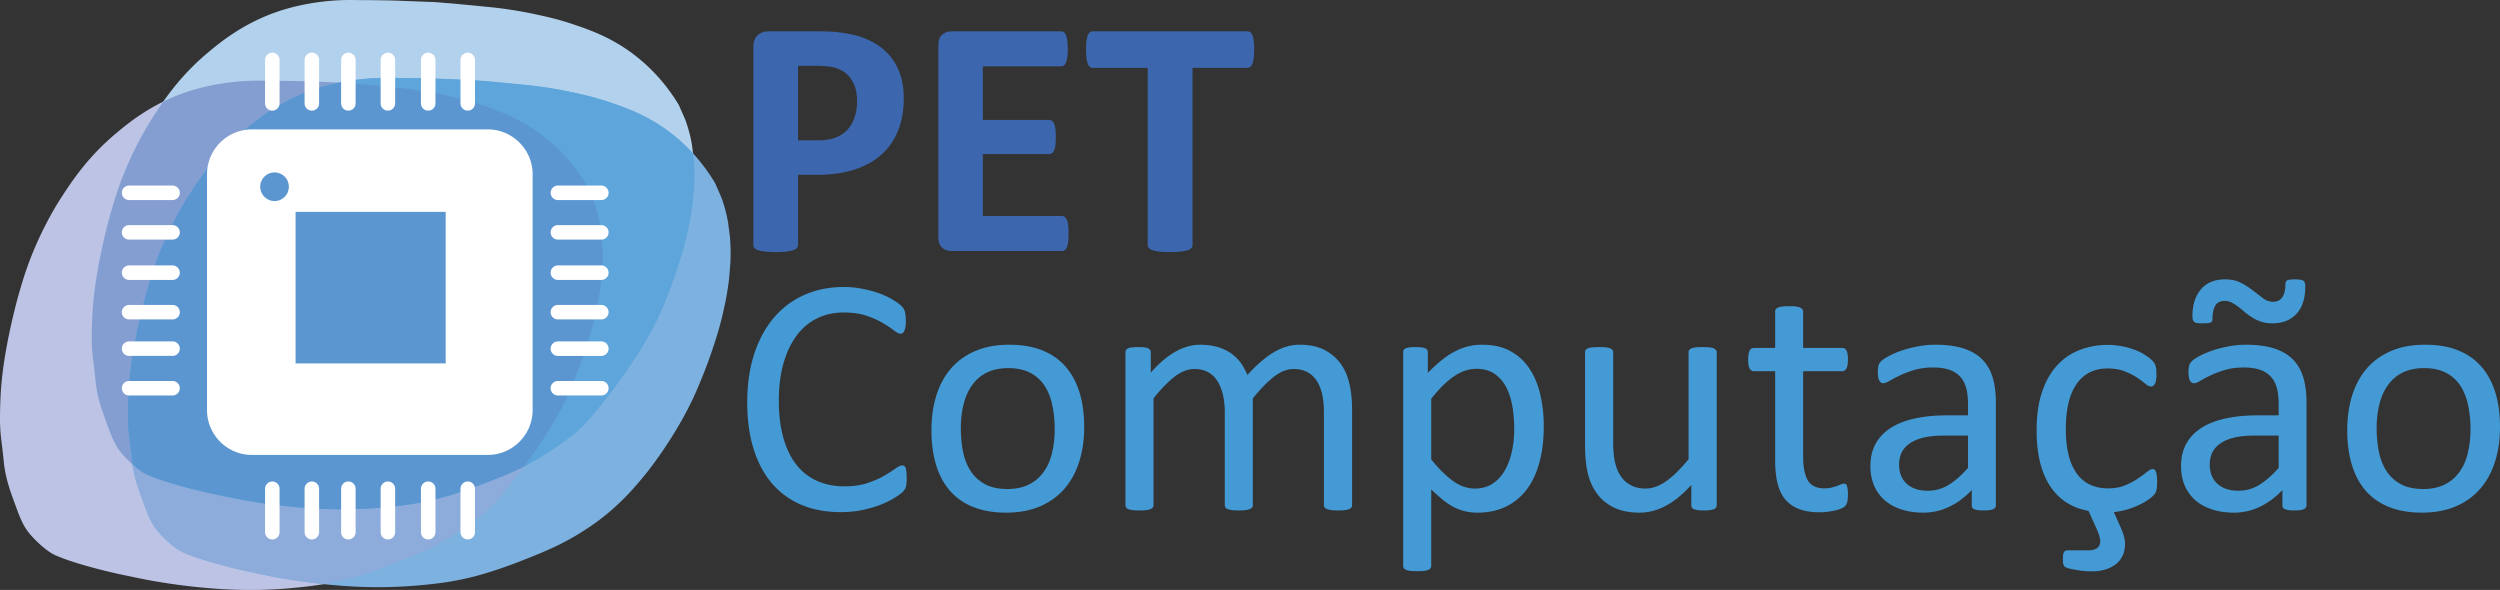 <svg id="Layer_1" xmlns="http://www.w3.org/2000/svg" viewBox="0 0 899.088 212.166"><rect x="0" y="0" width="899.088" height="212.166" fill="#333333" stroke="none"/><style>.Drop_x0020_Shadow,.Outer_x0020_Glow_x0020_5_x0020_pt{fill:none}.Blue_x0020_Neon{fill:none;stroke:#8aacda;stroke-width:7;stroke-linecap:round;stroke-linejoin:round}.Chrome_x0020_Highlight{fill:url(#SVGID_1_);stroke:#fff;stroke-width:.363;stroke-miterlimit:1}.Jive_GS{fill:#fd0}.Alyssa_GS{fill:#a6d0e4}.st0,.st1{fill-rule:evenodd;clip-rule:evenodd;fill:#449ad5}.st1{fill:#3c67ae}.st2{fill:#bcc3e4}.st3{fill:#b2d1ec}.st4{fill:#7db1e0}.st5{fill:#859ed1}.st6{fill:#8eacdb}.st7{fill:#5da5da}.st8{fill:#5c96d0}.st9{fill:#fff}</style><switch><g><linearGradient id="SVGID_1_" gradientUnits="userSpaceOnUse" x1="-24" y1="-191" x2="-24" y2="-192"><stop offset="0" stop-color="#656565"/><stop offset=".618" stop-color="#1b1b1b"/><stop offset=".629" stop-color="#545454"/><stop offset=".983" stop-color="#3e3e3e"/></linearGradient><g id="XMLID_21_"><path id="XMLID_83_" class="st0" d="M326.065 172.029c0 .644-.022 1.208-.064 1.707-.041.48-.103.918-.208 1.271-.103.375-.229.71-.395.98-.167.292-.458.647-.855 1.042-.417.416-1.271 1.021-2.565 1.854-1.311.834-2.916 1.668-4.854 2.459-1.94.791-4.148 1.46-6.649 2.001-2.501.563-5.252.833-8.211.833-5.147 0-9.773-.855-13.9-2.563-4.126-1.71-7.647-4.23-10.566-7.565-2.896-3.356-5.147-7.461-6.71-12.379-1.563-4.898-2.354-10.544-2.354-16.943 0-6.543.855-12.379 2.542-17.525 1.688-5.127 4.064-9.461 7.106-13.026 3.063-3.562 6.71-6.271 10.961-8.148 4.252-1.875 8.961-2.813 14.13-2.813 2.292 0 4.501.208 6.669.645 2.146.418 4.147.96 5.98 1.606 1.834.666 3.459 1.416 4.877 2.271 1.416.855 2.418 1.563 2.959 2.105.542.542.917.958 1.063 1.25.167.292.312.626.395 1.002.105.395.188.853.25 1.374.063.542.105 1.166.105 1.896 0 .813-.042 1.501-.125 2.085a5.97 5.97 0 0 1-.375 1.438c-.168.374-.355.666-.585.855-.228.167-.5.27-.812.27-.583 0-1.376-.395-2.398-1.188-1-.791-2.313-1.666-3.938-2.626-1.605-.958-3.542-1.833-5.857-2.626-2.292-.791-5.042-1.187-8.273-1.187-3.501 0-6.688.687-9.544 2.105-2.876 1.396-5.334 3.459-7.356 6.189-2.042 2.731-3.626 6.065-4.731 9.983-1.125 3.917-1.688 8.419-1.688 13.462 0 5.002.542 9.441 1.626 13.275 1.063 3.856 2.626 7.065 4.625 9.648 2.022 2.584 4.502 4.544 7.42 5.857 2.938 1.333 6.252 1.999 9.961 1.999 3.126 0 5.877-.395 8.211-1.166 2.333-.77 4.334-1.646 5.98-2.604 1.646-.96 3.001-1.813 4.062-2.584 1.063-.772 1.898-1.166 2.501-1.166.293 0 .521.062.73.187.208.125.375.355.5.709.104.332.21.812.271 1.437.067.604.089 1.376.089 2.314zm63.851-18.444c0 4.481-.583 8.608-1.772 12.359-1.166 3.771-2.939 7.023-5.272 9.752-2.334 2.73-5.272 4.856-8.794 6.377-3.523 1.521-7.607 2.293-12.234 2.293-4.521 0-8.46-.688-11.816-2.021-3.354-1.335-6.169-3.294-8.398-5.857s-3.896-5.689-5.001-9.357c-1.104-3.647-1.646-7.815-1.646-12.442 0-4.481.583-8.607 1.729-12.357 1.166-3.773 2.918-7.023 5.251-9.753 2.334-2.731 5.272-4.835 8.774-6.335 3.501-1.521 7.585-2.272 12.252-2.272 4.522 0 8.461.668 11.817 2.021 3.354 1.335 6.169 3.294 8.398 5.857 2.251 2.563 3.917 5.689 5.044 9.336 1.127 3.667 1.668 7.793 1.668 12.399zm-10.608.668c0-2.959-.291-5.774-.833-8.42-.542-2.647-1.46-4.96-2.71-6.96-1.271-2.001-2.98-3.564-5.127-4.731-2.166-1.168-4.854-1.752-8.064-1.752-2.98 0-5.522.542-7.668 1.605a13.854 13.854 0 0 0-5.272 4.481c-1.397 1.938-2.418 4.231-3.085 6.877-.666 2.648-1 5.523-1 8.67 0 3.001.27 5.835.812 8.481s1.46 4.961 2.751 6.919c1.271 1.981 3.001 3.544 5.147 4.71 2.168 1.166 4.855 1.73 8.065 1.73 2.939 0 5.482-.522 7.628-1.585 2.166-1.061 3.938-2.542 5.314-4.459 1.396-1.896 2.417-4.189 3.062-6.835.647-2.647.98-5.544.98-8.731zm106.949 27.424c0 .313-.083.605-.229.813-.167.229-.438.417-.791.583-.377.167-.876.292-1.543.375-.646.083-1.459.125-2.437.125-1.022 0-1.855-.041-2.501-.125-.647-.083-1.168-.208-1.563-.375-.375-.167-.647-.355-.813-.583-.167-.208-.25-.5-.25-.813v-33.406c0-2.313-.208-4.439-.605-6.335-.417-1.918-1.063-3.563-1.958-4.961-.896-1.374-2.043-2.438-3.418-3.167-1.377-.728-3.023-1.103-4.877-1.103-2.335 0-4.669.896-7.002 2.688-2.335 1.793-4.919 4.419-7.712 7.877v38.408c0 .313-.083.605-.25.813-.167.229-.437.417-.833.583-.375.167-.896.292-1.541.375-.668.083-1.482.125-2.46.125-.938 0-1.729-.041-2.396-.125-.688-.083-1.209-.208-1.605-.375-.375-.167-.647-.355-.793-.583a1.617 1.617 0 0 1-.208-.813v-33.406c0-2.313-.23-4.439-.666-6.335-.458-1.918-1.127-3.563-2.022-4.961-.896-1.374-2.021-2.438-3.376-3.167-1.376-.728-2.981-1.103-4.855-1.103-2.335 0-4.669.896-7.024 2.688-2.354 1.793-4.938 4.419-7.69 7.877v38.408c0 .313-.083.605-.25.813-.167.229-.438.417-.791.583-.375.167-.876.292-1.521.375-.668.083-1.501.125-2.523.125-.958 0-1.771-.041-2.437-.125-.647-.083-1.166-.208-1.541-.375-.397-.167-.668-.355-.793-.583-.145-.208-.229-.5-.229-.813v-54.954c0-.333.062-.605.187-.833.125-.208.377-.416.73-.605.375-.187.833-.292 1.416-.353a20.76 20.76 0 0 1 2.251-.105c.896 0 1.647.042 2.231.105.583.062 1.041.167 1.375.353.311.188.563.397.708.605.125.229.208.5.208.833v7.273c3.085-3.459 6.085-6.001 9.003-7.606 2.917-1.605 5.855-2.418 8.814-2.418 2.293 0 4.335.272 6.148.793 1.813.542 3.396 1.27 4.792 2.229a15.274 15.274 0 0 1 3.544 3.418 20.67 20.67 0 0 1 2.437 4.439c1.833-2.001 3.562-3.689 5.209-5.064 1.647-1.397 3.251-2.523 4.772-3.376 1.521-.855 3.001-1.459 4.461-1.856a16.395 16.395 0 0 1 4.355-.583c3.542 0 6.522.626 8.92 1.876 2.396 1.23 4.334 2.896 5.835 4.96 1.48 2.083 2.541 4.521 3.166 7.293.625 2.793.938 5.73.938 8.837v34.737h.003zm68.937-28.342c0 4.814-.52 9.128-1.563 12.942-1.021 3.834-2.563 7.085-4.564 9.753a20.787 20.787 0 0 1-7.481 6.169c-2.98 1.438-6.377 2.167-10.211 2.167-1.625 0-3.126-.168-4.5-.501-1.397-.312-2.751-.833-4.064-1.52-1.335-.688-2.646-1.563-3.939-2.626a57.167 57.167 0 0 1-4.147-3.731v27.487c0 .314-.083.605-.25.855-.167.228-.438.438-.792.605-.375.167-.875.292-1.521.375-.666.062-1.5.103-2.521.103-.96 0-1.771-.042-2.44-.103-.645-.083-1.166-.208-1.541-.375-.396-.167-.666-.377-.791-.605a1.69 1.69 0 0 1-.23-.855v-76.752c0-.375.062-.667.188-.875.125-.23.374-.417.729-.583.375-.167.833-.272 1.417-.333.563-.063 1.25-.105 2.063-.105.855 0 1.563.042 2.104.105.563.062 1.021.167 1.375.333.376.167.626.353.771.583.146.208.208.5.208.875v7.398c1.668-1.73 3.272-3.209 4.835-4.459 1.541-1.271 3.085-2.313 4.667-3.148 1.563-.833 3.168-1.479 4.815-1.896 1.646-.437 3.396-.647 5.231-.647 3.979 0 7.376.771 10.189 2.335 2.814 1.543 5.085 3.647 6.857 6.335 1.771 2.688 3.064 5.814 3.875 9.378.836 3.564 1.231 7.335 1.231 11.316zm-10.627 1.168c0-2.815-.208-5.524-.625-8.15-.439-2.625-1.168-4.959-2.21-7.001-1.041-2.022-2.437-3.646-4.189-4.876-1.751-1.209-3.917-1.834-6.522-1.834-1.313 0-2.584.188-3.856.583-1.251.397-2.542 1.002-3.836 1.835-1.311.833-2.666 1.938-4.104 3.292-1.418 1.374-2.917 3.043-4.502 5.044v21.86c2.751 3.376 5.377 5.961 7.878 7.754 2.479 1.791 5.084 2.687 7.815 2.687 2.521 0 4.689-.625 6.502-1.834 1.793-1.23 3.271-2.854 4.397-4.897 1.105-2.021 1.938-4.314 2.459-6.835.542-2.523.793-5.066.793-7.628zm72.832 27.174c0 .313-.061.605-.208.813-.145.229-.395.417-.77.583-.355.167-.835.292-1.438.375-.583.083-1.313.125-2.168.125-.938 0-1.688-.041-2.293-.125-.583-.083-1.041-.208-1.396-.375-.353-.167-.583-.355-.708-.583-.105-.208-.167-.5-.167-.813v-7.274c-3.146 3.461-6.23 5.982-9.295 7.565-3.042 1.605-6.148 2.398-9.274 2.398-3.667 0-6.752-.626-9.253-1.834-2.499-1.23-4.52-2.876-6.064-4.98-1.563-2.105-2.668-4.542-3.334-7.337-.666-2.771-1-6.167-1-10.147v-33.344c0-.333.062-.605.208-.833.145-.208.416-.416.812-.605.418-.187.938-.292 1.606-.353a25.408 25.408 0 0 1 2.438-.105c.98 0 1.791.042 2.437.105.647.062 1.168.167 1.563.353.375.188.647.397.813.605.167.229.25.5.25.833v31.989c0 3.209.229 5.794.708 7.731.458 1.938 1.168 3.584 2.126 4.939a9.811 9.811 0 0 0 3.626 3.167c1.479.772 3.187 1.146 5.147 1.146 2.521 0 5.022-.896 7.523-2.687 2.521-1.793 5.169-4.419 7.981-7.878v-38.408c0-.333.062-.605.208-.833.146-.208.416-.416.833-.605.396-.187.918-.292 1.543-.353.625-.063 1.46-.105 2.48-.105.98 0 1.793.042 2.437.105.647.062 1.168.167 1.521.353.375.188.647.397.835.605.187.229.27.5.27.833v54.954h.003zm47.181-4.043c0 1.188-.083 2.126-.23 2.812-.165.689-.416 1.21-.748 1.521-.313.334-.814.647-1.459.918-.647.292-1.396.52-2.229.708-.835.187-1.71.333-2.648.458-.937.125-1.875.187-2.813.187-2.854 0-5.294-.375-7.335-1.125-2.023-.77-3.689-1.896-5.002-3.417-1.291-1.541-2.251-3.46-2.834-5.814-.583-2.335-.875-5.085-.875-8.273v-32.114h-7.712c-.603 0-1.083-.313-1.458-.98-.374-.647-.542-1.708-.542-3.167 0-.772.042-1.417.145-1.958.105-.521.23-.96.396-1.314.167-.331.375-.583.647-.728.27-.146.562-.208.875-.208h7.649v-13.067c0-.292.061-.542.208-.791.147-.25.397-.458.792-.647.374-.188.896-.311 1.563-.395.647-.083 1.46-.125 2.44-.125 1.019 0 1.854.041 2.499.125.646.084 1.168.207 1.521.395.375.188.627.397.791.647.168.25.251.5.251.791v13.067h14.108c.312 0 .603.062.853.208.23.145.458.397.627.728.187.355.334.793.395 1.314.083.542.125 1.187.125 1.958 0 1.459-.167 2.521-.542 3.167-.375.667-.855.98-1.458.98h-14.108v30.655c0 3.794.562 6.648 1.666 8.586 1.125 1.918 3.126 2.896 6.022 2.896.938 0 1.773-.103 2.501-.27.73-.188 1.396-.396 1.96-.583a18.993 18.993 0 0 0 1.46-.585c.416-.187.77-.27 1.103-.27.208 0 .397.042.583.145.188.105.313.291.418.585.103.292.208.667.27 1.145.083.502.125 1.105.125 1.835zm53.204 4.106c0 .478-.167.853-.5 1.083-.313.25-.771.438-1.335.563-.583.125-1.416.187-2.501.187-1.061 0-1.916-.062-2.541-.187-.626-.125-1.085-.313-1.377-.563-.292-.23-.416-.605-.416-1.083v-5.502c-2.418 2.563-5.085 4.564-8.043 5.981a21.302 21.302 0 0 1-9.358 2.147c-2.898 0-5.522-.374-7.856-1.146-2.335-.749-4.336-1.834-5.98-3.251a14.949 14.949 0 0 1-3.856-5.253c-.896-2.084-1.355-4.439-1.355-7.085 0-3.106.625-5.773 1.876-8.065 1.27-2.272 3.083-4.167 5.439-5.668 2.355-1.521 5.25-2.646 8.67-3.398 3.416-.75 7.272-1.125 11.544-1.125h7.565v-4.272c0-2.124-.23-4.001-.667-5.627-.458-1.625-1.168-2.98-2.167-4.043-1-1.083-2.292-1.896-3.876-2.459-1.584-.542-3.542-.812-5.857-.812-2.499 0-4.709.292-6.688.875-1.98.605-3.709 1.25-5.189 1.958-1.501.71-2.731 1.355-3.731 1.959-1 .583-1.73.875-2.229.875-.314 0-.605-.083-.855-.229-.25-.167-.458-.416-.647-.75a4.079 4.079 0 0 1-.395-1.251c-.083-.5-.125-1.064-.125-1.667 0-1.021.083-1.834.229-2.418.146-.583.48-1.146 1.043-1.688.542-.521 1.479-1.146 2.834-1.854 1.333-.71 2.875-1.355 4.625-1.959 1.75-.583 3.668-1.063 5.752-1.46a33.432 33.432 0 0 1 6.293-.583c3.939 0 7.294.458 10.066 1.355 2.771.896 5 2.209 6.71 3.939 1.708 1.73 2.959 3.876 3.729 6.44.771 2.563 1.168 5.542 1.168 8.96v37.076h.001zm-10.024-25.091h-8.607c-2.771 0-5.169.228-7.211.686-2.021.48-3.709 1.168-5.064 2.085-1.333.917-2.333 2.021-2.958 3.292-.626 1.293-.938 2.751-.938 4.419 0 2.854.895 5.126 2.71 6.814 1.813 1.688 4.354 2.543 7.607 2.543 2.646 0 5.084-.667 7.355-2.022 2.251-1.333 4.627-3.398 7.106-6.169v-11.648zm68.02 16.649c0 .71-.021 1.293-.063 1.815-.042.5-.125.937-.208 1.27a4.075 4.075 0 0 1-.375.918c-.145.271-.458.667-.98 1.166-.5.5-1.397 1.168-2.688 1.959-1.272.792-2.876 1.541-4.793 2.25-1.918.71-4.064 1.21-6.461 1.502l1.584 3.542c.855 1.834 1.479 3.334 1.854 4.544.397 1.208.583 2.333.583 3.396 0 1.543-.292 2.917-.855 4.147a8.353 8.353 0 0 1-2.438 3.085c-1.063.833-2.313 1.479-3.792 1.918-1.46.458-3.106.667-4.939.667-1.396 0-2.709-.083-4.002-.272-1.291-.187-2.374-.375-3.291-.583-.918-.188-1.543-.375-1.898-.542-.353-.167-.583-.375-.728-.605a2.782 2.782 0 0 1-.313-.916c-.063-.375-.083-.855-.083-1.48 0-1.251.125-2.104.396-2.521.27-.438.708-.646 1.312-.646h7.566c1.311 0 2.313-.272 3.063-.813.729-.562 1.083-1.375 1.083-2.479 0-.542-.125-1.188-.353-1.98a25.356 25.356 0 0 0-.98-2.543l-2.876-6.357c-4.148-.77-7.607-2.396-10.378-4.895-2.773-2.523-4.836-5.773-6.232-9.816-1.375-4.022-2.063-8.753-2.063-14.15 0-5.419.646-10.066 1.98-13.964 1.313-3.876 3.126-7.065 5.439-9.544 2.293-2.479 5.002-4.334 8.108-5.522 3.126-1.208 6.48-1.813 10.106-1.813 1.751 0 3.459.167 5.105.5a27.27 27.27 0 0 1 4.544 1.271c1.374.521 2.626 1.146 3.689 1.833 1.083.688 1.875 1.273 2.355 1.773.5.478.833.875 1 1.166.188.272.355.605.458 1 .125.396.208.813.25 1.313.041.48.063 1.104.063 1.834 0 1.583-.188 2.688-.542 3.313-.377.647-.813.96-1.356.96-.603 0-1.311-.333-2.104-1.001-.791-.687-1.791-1.416-3.021-2.229-1.208-.813-2.689-1.563-4.418-2.229-1.73-.689-3.773-1.022-6.148-1.022-4.834 0-8.544 1.876-11.127 5.585-2.584 3.731-3.878 9.128-3.878 16.213 0 3.542.335 6.648 1.002 9.316.666 2.666 1.666 4.897 2.959 6.688 1.311 1.793 2.896 3.126 4.792 4.001 1.896.876 4.064 1.313 6.502 1.313 2.314 0 4.355-.375 6.105-1.103 1.751-.729 3.272-1.543 4.544-2.417 1.292-.876 2.376-1.668 3.251-2.376.876-.708 1.541-1.063 2.043-1.063.27 0 .52.083.729.23.208.167.375.437.52.833.146.397.23.875.291 1.458.066.603.107 1.291.107 2.102zm53.725 8.442c0 .478-.167.853-.5 1.083-.311.25-.771.438-1.333.563-.585.125-1.418.187-2.501.187-1.063 0-1.918-.062-2.542-.187-.625-.125-1.083-.313-1.377-.563-.29-.23-.416-.605-.416-1.083v-5.502c-2.416 2.563-5.084 4.564-8.043 5.981a21.302 21.302 0 0 1-9.358 2.147c-2.896 0-5.523-.374-7.856-1.146-2.333-.749-4.334-1.834-5.981-3.251a14.958 14.958 0 0 1-3.855-5.253c-.896-2.084-1.355-4.439-1.355-7.085 0-3.106.627-5.773 1.876-8.065 1.271-2.272 3.084-4.167 5.439-5.668 2.355-1.521 5.252-2.646 8.67-3.398 3.418-.75 7.273-1.125 11.545-1.125h7.565v-4.272c0-2.124-.23-4.001-.668-5.627-.458-1.625-1.166-2.98-2.166-4.043-1.001-1.083-2.293-1.896-3.877-2.459-1.583-.542-3.542-.812-5.855-.812-2.501 0-4.709.292-6.69.875-1.98.605-3.709 1.25-5.189 1.958-1.5.71-2.73 1.355-3.73 1.959-1.001.583-1.731.875-2.231.875-.311 0-.605-.083-.853-.229-.251-.167-.458-.416-.647-.75a3.997 3.997 0 0 1-.396-1.251c-.083-.5-.125-1.064-.125-1.667 0-1.021.083-1.834.23-2.418.145-.583.48-1.146 1.042-1.688.542-.521 1.479-1.146 2.834-1.854 1.333-.71 2.876-1.355 4.625-1.959 1.752-.583 3.669-1.063 5.752-1.46a33.448 33.448 0 0 1 6.293-.583c3.939 0 7.295.458 10.066 1.355s5.002 2.209 6.71 3.939c1.71 1.73 2.959 3.876 3.731 6.44.771 2.563 1.166 5.542 1.166 8.96v37.076zm-10.023-25.091h-8.608c-2.771 0-5.167.228-7.21.686-2.021.48-3.709 1.168-5.064 2.085-1.335.917-2.334 2.021-2.959 3.292-.625 1.293-.938 2.751-.938 4.419 0 2.854.896 5.126 2.71 6.814 1.813 1.688 4.356 2.543 7.607 2.543 2.646 0 5.085-.667 7.356-2.022 2.251-1.333 4.626-3.398 7.107-6.169v-11.648h-.001zm9.584-53.682c0 4.314-1.062 7.627-3.168 9.899-2.124 2.27-4.979 3.416-8.607 3.416-1.521 0-2.854-.187-4.042-.583a13.826 13.826 0 0 1-3.229-1.5 22.33 22.33 0 0 1-2.689-1.938 39.2 39.2 0 0 0-2.418-1.959 15.526 15.526 0 0 0-2.333-1.5 5.631 5.631 0 0 0-2.501-.583c-1.646 0-2.773.603-3.418 1.77-.666 1.188-.98 2.751-.98 4.711 0 .291-.041.542-.125.771a.885.885 0 0 1-.521.5c-.27.125-.645.208-1.166.25-.5.041-1.147.062-1.918.062-.645 0-1.208-.02-1.646-.083-.458-.062-.813-.187-1.063-.375-.271-.187-.458-.437-.583-.791-.125-.355-.188-.791-.188-1.313 0-4.022 1.022-7.252 3.043-9.648 2.043-2.398 4.96-3.606 8.733-3.606 2.208 0 4.106.416 5.689 1.25 1.584.835 3.023 1.751 4.292 2.751 1.293 1.002 2.501 1.918 3.605 2.773 1.125.853 2.335 1.292 3.647 1.292 1.458 0 2.563-.542 3.313-1.626.752-1.061 1.126-2.668 1.126-4.792 0-.647.229-1.083.647-1.313.437-.208 1.353-.333 2.771-.333 1.521 0 2.521.167 3.001.458.48.31.728.998.728 2.04zm70.022 50.618c0 4.481-.583 8.608-1.771 12.359-1.168 3.771-2.939 7.023-5.272 9.752-2.335 2.73-5.274 4.856-8.794 6.377-3.523 1.521-7.607 2.293-12.234 2.293-4.523 0-8.46-.688-11.816-2.021-3.355-1.335-6.169-3.294-8.398-5.857s-3.897-5.689-5.002-9.357c-1.103-3.647-1.646-7.815-1.646-12.442 0-4.481.585-8.607 1.731-12.357 1.166-3.773 2.916-7.023 5.25-9.753 2.334-2.731 5.272-4.835 8.775-6.335 3.499-1.521 7.585-2.272 12.252-2.272 4.522 0 8.461.668 11.817 2.021 3.355 1.335 6.169 3.294 8.398 5.857 2.25 2.563 3.918 5.689 5.044 9.336 1.124 3.667 1.666 7.793 1.666 12.399zm-10.608.668a42.01 42.01 0 0 0-.833-8.42c-.542-2.647-1.459-4.96-2.709-6.96-1.271-2.001-2.981-3.564-5.127-4.731-2.166-1.168-4.855-1.752-8.064-1.752-2.98 0-5.523.542-7.669 1.605a13.869 13.869 0 0 0-5.272 4.481c-1.396 1.938-2.418 4.231-3.084 6.877-.668 2.648-1.002 5.523-1.002 8.67 0 3.001.272 5.835.813 8.481.542 2.646 1.46 4.961 2.751 6.919 1.271 1.981 3.001 3.544 5.147 4.71 2.167 1.166 4.855 1.73 8.064 1.73 2.939 0 5.481-.522 7.628-1.585 2.166-1.061 3.938-2.542 5.314-4.459 1.397-1.896 2.418-4.189 3.063-6.835.647-2.647.98-5.544.98-8.731z"/><path id="XMLID_78_" class="st1" d="M325.029 35.262c0 4.439-.688 8.378-2.083 11.796-1.377 3.417-3.398 6.293-6.045 8.626-2.646 2.356-5.897 4.127-9.732 5.357-3.855 1.208-8.378 1.833-13.586 1.833h-6.586V88.09c0 .397-.146.772-.396 1.083-.27.335-.708.605-1.313.793-.625.208-1.438.375-2.458.5-1.002.125-2.314.187-3.897.187-1.543 0-2.835-.062-3.876-.187-1.043-.125-1.876-.292-2.481-.5-.603-.188-1.042-.458-1.271-.793a1.706 1.706 0 0 1-.375-1.083V17.008c0-1.896.502-3.334 1.501-4.294 1-.958 2.313-1.438 3.938-1.438h18.611c1.875 0 3.668.064 5.355.208 1.688.146 3.709.458 6.064.918 2.376.478 4.752 1.333 7.17 2.604 2.437 1.25 4.5 2.856 6.208 4.794 1.71 1.916 3.001 4.187 3.898 6.772.896 2.585 1.354 5.481 1.354 8.69zm-16.796 1.168c0-2.773-.48-5.044-1.46-6.835-.978-1.793-2.188-3.126-3.604-3.98a11.927 11.927 0 0 0-4.481-1.605 33.62 33.62 0 0 0-4.855-.334h-6.835v26.799h7.19c2.563 0 4.709-.355 6.439-1.041 1.729-.688 3.146-1.668 4.25-2.897 1.105-1.25 1.938-2.73 2.501-4.459.563-1.73.855-3.607.855-5.648zm76.064 47.554c0 1.188-.042 2.168-.147 2.959-.104.791-.25 1.438-.458 1.938-.208.48-.458.835-.772 1.064-.292.23-.646.333-1 .333h-39.679c-1.355 0-2.479-.395-3.396-1.188-.917-.791-1.377-2.083-1.377-3.875V16.342c0-1.793.46-3.085 1.377-3.878.917-.791 2.041-1.188 3.396-1.188h39.429c.375 0 .687.105.978.314.292.188.521.542.73 1.063.208.5.355 1.166.458 1.958.105.793.167 1.793.167 3.023 0 1.125-.061 2.105-.167 2.896-.103.791-.25 1.438-.458 1.918-.208.5-.438.853-.73 1.063a1.506 1.506 0 0 1-.978.334h-28.197v19.297h23.861c.375 0 .71.125 1.021.333.292.228.542.583.75 1.041.208.48.355 1.105.46 1.896.103.793.145 1.751.145 2.897 0 1.187-.041 2.166-.145 2.938-.105.771-.251 1.396-.46 1.854-.208.48-.458.813-.75 1a1.788 1.788 0 0 1-1.021.313h-23.861v22.278h28.446c.354 0 .708.123 1 .353.314.208.563.563.772 1.063.208.48.353 1.125.458 1.916.106.794.148 1.794.148 2.96zm66.747-66.121c0 1.186-.063 2.188-.168 3.021-.103.833-.25 1.521-.458 2.021-.208.5-.458.896-.749 1.125-.314.25-.647.374-1.022.374h-19.775V88.09c0 .397-.125.772-.397 1.083-.272.335-.708.605-1.313.793-.603.208-1.438.375-2.479.5-1.022.125-2.313.187-3.876.187-1.543 0-2.834-.062-3.878-.187-1.019-.125-1.854-.292-2.458-.5-.626-.188-1.063-.458-1.313-.793a1.61 1.61 0 0 1-.397-1.083V24.405h-19.797c-.395 0-.75-.125-1.022-.374-.292-.229-.542-.625-.749-1.125-.187-.5-.355-1.188-.458-2.021a32.117 32.117 0 0 1 0-6.127c.103-.855.272-1.541.458-2.043.208-.52.458-.875.749-1.103.272-.23.626-.335 1.022-.335h55.682c.375 0 .708.105 1.022.335.292.228.542.583.749 1.103.208.502.355 1.188.458 2.043.106.854.169 1.895.169 3.105z"/></g><g id="chip"><g id="XMLID_2_"><path id="XMLID_167_" class="st2" d="M216.501 86.118l-.664-5.141a53.41 53.41 0 0 0-.424-2.149l-.078-.36a50.554 50.554 0 0 0-.489-2.006c-.046-.174-.097-.343-.144-.516-.082-.297-.16-.589-.249-.891-.054-.181-.111-.348-.166-.526-.075-.243-.15-.477-.227-.718-.204-.63-.412-1.23-.627-1.818l-2.274-5.183c-2.907-4.86-8.046-12.067-16.478-18.415-8.309-6.254-16.405-8.932-21.959-10.796-5.243-1.76-9.644-2.706-13.054-3.438a151.976 151.976 0 0 0-17.868-2.742 9201.7 9201.7 0 0 1-5.217-.508l-7.892-.75c-2.324-.112-4.595-.43-6.791-.461l-12.967-.5a626.78 626.78 0 0 0-8.831-.145l-5.263-.031a80.882 80.882 0 0 0-3.683-.006c-12.644.263-22.118 3.397-24.403 4.185-12.286 4.236-20.351 10.848-24.875 14.625-10.182 8.502-15.871 17.103-19.625 22.875-1.699 2.612-6.608 10.397-11 21.5-2.053 5.19-3.212 9.131-4.375 13.125 0 0-4.991 17.111-6.375 32.875-.445 5.073-.484 9.748-.5 11.688a62.225 62.225 0 0 0 .125 4.813c.119 1.802.289 3.136.375 3.813.911 7.207.773 7.553 1.188 10.063.757 4.584 1.949 7.87 3.312 11.625 2.024 5.575 3.035 8.363 5.25 11.25 0 0 2.778 3.622 7.125 6.75.607.437 1.208.792 1.208.792s.912.538 1.917.958c8.729 3.65 22.875 6.625 22.875 6.625 6.057 1.274 9.086 1.911 12.542 2.5 7.979 1.361 14.091 1.97 15.708 2.125 6.622.636 19.07 1.739 35 .125 3.135-.318 6.649-.683 10.871-1.456.354-.065 2.538-.471 5.004-1.044 7.43-1.727 13.709-4.112 19.5-6.333 4.729-1.814 10.925-4.208 15.917-7 3.005-1.681 6.083-3.667 6.083-3.667 1.775-1.145 3.156-2.091 3.833-2.583l2.704-1.966a45.165 45.165 0 0 0 9.796-9.201 205.265 205.265 0 0 0 11.75-15.333c2.223-3.205 8.354-12.104 12.081-20.502 1.048-2.361 2.208-5.219 2.208-5.219a187.174 187.174 0 0 0 3.394-8.998l1.729-5.235a135.965 135.965 0 0 0 2.207-7.897l1.165-5.219c.166-.826.324-1.679.476-2.548.123-.705.239-1.404.345-2.096l.012-.071c.08-.524.148-1.035.218-1.547.026-.194.057-.391.082-.584.095-.732.181-1.452.258-2.158l.409-5.098a68.01 68.01 0 0 0-.169-9.457z"/><path id="XMLID_166_" class="st3" d="M249.501 57.118l-.664-5.141a53.41 53.41 0 0 0-.424-2.149l-.078-.36a50.554 50.554 0 0 0-.489-2.006c-.046-.174-.097-.343-.144-.516-.082-.297-.16-.589-.249-.891-.054-.181-.111-.348-.166-.526-.075-.243-.15-.477-.227-.718-.204-.63-.412-1.23-.627-1.818l-2.274-5.183c-2.907-4.86-8.046-12.067-16.478-18.415-8.309-6.254-16.405-8.932-21.959-10.796-5.243-1.76-9.644-2.706-13.054-3.438A151.976 151.976 0 0 0 174.8 2.419a9201.7 9201.7 0 0 1-5.217-.508l-7.892-.75c-2.324-.112-4.595-.43-6.791-.461L141.933.2a626.78 626.78 0 0 0-8.831-.145l-5.263-.031a80.882 80.882 0 0 0-3.683-.006c-12.644.263-22.118 3.397-24.403 4.185-12.286 4.236-20.351 10.848-24.875 14.625-10.182 8.502-15.871 17.103-19.625 22.875-1.699 2.612-6.608 10.397-11 21.5-2.053 5.19-3.212 9.131-4.375 13.125 0 0-4.991 17.111-6.375 32.875-.445 5.073-.484 9.748-.5 11.688a62.225 62.225 0 0 0 .125 4.813c.119 1.802.289 3.136.375 3.813.911 7.207.773 7.553 1.188 10.063.757 4.584 1.949 7.87 3.313 11.625 2.024 5.575 3.035 8.363 5.25 11.25 0 0 2.778 3.622 7.125 6.75.607.437 1.208.792 1.208.792s.912.538 1.917.958c8.729 3.65 22.875 6.625 22.875 6.625 6.057 1.274 9.086 1.911 12.542 2.5 7.979 1.361 14.091 1.97 15.708 2.125 6.622.636 19.07 1.739 35 .125 3.135-.318 6.649-.683 10.871-1.456.354-.065 2.538-.471 5.004-1.044 7.43-1.727 13.709-4.112 19.5-6.333 4.729-1.814 10.925-4.208 15.917-7 3.005-1.681 6.083-3.667 6.083-3.667 1.775-1.145 3.156-2.091 3.833-2.583l2.704-1.966a45.165 45.165 0 0 0 9.796-9.201 205.265 205.265 0 0 0 11.75-15.333c2.223-3.205 8.354-12.104 12.081-20.502 1.048-2.361 2.208-5.219 2.208-5.219a187.174 187.174 0 0 0 3.394-8.998l1.729-5.235a135.965 135.965 0 0 0 2.207-7.897l1.165-5.219c.166-.826.324-1.679.476-2.548.123-.705.239-1.404.345-2.096l.012-.071c.08-.524.148-1.035.218-1.547.026-.194.057-.391.082-.584.095-.732.181-1.452.258-2.158l.409-5.098a68.01 68.01 0 0 0-.17-9.457z"/><path id="XMLID_160_" class="st4" d="M262.501 85.118l-.664-5.141a53.41 53.41 0 0 0-.424-2.149l-.078-.36a50.554 50.554 0 0 0-.489-2.006c-.046-.174-.097-.343-.144-.516-.082-.297-.16-.589-.249-.891-.054-.181-.111-.348-.166-.526-.075-.243-.15-.477-.227-.718-.204-.63-.412-1.23-.627-1.818l-2.274-5.183c-2.907-4.86-8.046-12.067-16.478-18.415-8.309-6.254-16.405-8.932-21.959-10.796-5.243-1.76-9.644-2.706-13.054-3.438a151.976 151.976 0 0 0-17.868-2.742 9201.7 9201.7 0 0 1-5.217-.508l-7.892-.75c-2.324-.112-4.595-.43-6.791-.461l-12.967-.5a626.78 626.78 0 0 0-8.831-.145l-5.263-.031a80.882 80.882 0 0 0-3.683-.006c-12.644.263-22.118 3.397-24.403 4.185-12.286 4.236-20.351 10.848-24.875 14.625-10.182 8.502-15.871 17.103-19.625 22.875-1.699 2.612-6.608 10.397-11 21.5-2.053 5.19-3.212 9.131-4.375 13.125 0 0-4.991 17.111-6.375 32.875-.445 5.073-.484 9.748-.5 11.688a62.225 62.225 0 0 0 .125 4.813c.119 1.802.289 3.136.375 3.813.911 7.207.773 7.553 1.188 10.063.757 4.584 1.949 7.87 3.313 11.625 2.024 5.575 3.035 8.363 5.25 11.25 0 0 2.778 3.622 7.125 6.75.607.437 1.208.792 1.208.792s.912.538 1.917.958c8.729 3.65 22.875 6.625 22.875 6.625 6.057 1.274 9.086 1.911 12.542 2.5 7.979 1.361 14.091 1.97 15.708 2.125 6.622.636 19.07 1.739 35 .125 3.135-.318 6.649-.683 10.871-1.456.354-.065 2.538-.471 5.004-1.044 1.979-.46 8.858-2.132 19.5-6.333 7.649-3.02 14.113-5.611 22-10.667a88.413 88.413 0 0 0 3.833-2.583c8.762-6.255 14.221-12.76 18.038-17.37 0 0 11.124-13.434 18.292-29.633 1.079-2.438 2.208-5.219 2.208-5.219a187.174 187.174 0 0 0 3.394-8.998l1.729-5.235a135.965 135.965 0 0 0 2.207-7.897l1.165-5.219c.166-.826.324-1.679.476-2.548.123-.705.239-1.404.345-2.096l.012-.071c.08-.524.148-1.035.218-1.547.026-.194.057-.391.082-.584.095-.732.181-1.452.258-2.158l.409-5.098a68.01 68.01 0 0 0-.169-9.456z"/><path id="XMLID_191_" class="st5" d="M215.838 80.977a53.41 53.41 0 0 0-.424-2.149l-.078-.36a50.554 50.554 0 0 0-.489-2.006c-.046-.174-.097-.343-.144-.516-.082-.297-.16-.589-.249-.891-.054-.181-.111-.348-.166-.526-.075-.243-.15-.477-.227-.718-.204-.63-.412-1.23-.627-1.818l-2.274-5.183c-2.907-4.86-8.046-12.067-16.478-18.415-8.309-6.254-16.405-8.932-21.959-10.796-5.243-1.76-9.644-2.706-13.054-3.438a152.007 152.007 0 0 0-17.868-2.742 9201.7 9201.7 0 0 1-5.217-.508l-7.892-.75c-2.324-.112-4.595-.43-6.791-.461l-12.968-.5a626.78 626.78 0 0 0-8.831-.145l-5.263-.031a80.882 80.882 0 0 0-3.683-.006c-12.644.263-22.118 3.397-24.403 4.185a69.847 69.847 0 0 0-8.048 3.356 172.275 172.275 0 0 0-3.452 5.144c-1.699 2.612-6.608 10.397-11 21.5-2.053 5.19-3.212 9.131-4.375 13.125 0 0-4.991 17.111-6.375 32.875-.445 5.073-.484 9.748-.5 11.688a62.225 62.225 0 0 0 .125 4.813c.119 1.802.289 3.136.375 3.813.911 7.207.773 7.553 1.188 10.063.757 4.584 1.949 7.87 3.313 11.625 2.024 5.575 3.035 8.363 5.25 11.25 0 0 2.778 3.622 7.125 6.75.607.437 1.208.792 1.208.792s.912.538 1.917.958c8.729 3.65 22.875 6.625 22.875 6.625 6.057 1.274 9.086 1.911 12.542 2.5 7.979 1.361 14.091 1.97 15.708 2.125 6.622.636 19.07 1.739 35 .125 3.135-.318 6.649-.683 10.871-1.456.354-.065 2.538-.471 5.004-1.044 7.43-1.727 13.709-4.112 19.5-6.333 3.985-1.528 9.005-3.473 13.475-5.716a201.848 201.848 0 0 0 3.608-5.034c2.223-3.205 8.354-12.104 12.081-20.502 1.048-2.361 2.208-5.219 2.208-5.219a187.174 187.174 0 0 0 3.394-8.998l1.729-5.235a135.965 135.965 0 0 0 2.207-7.897l1.165-5.219c.166-.826.324-1.679.476-2.548.123-.705.239-1.404.345-2.096l.012-.071c.08-.524.148-1.035.218-1.547.026-.194.057-.391.082-.584.095-.732.181-1.452.258-2.158l.409-5.098a68.01 68.01 0 0 0-.168-9.453l-.665-5.145z"/><path id="XMLID_192_" class="st6" d="M216.75 90.849a68.58 68.58 0 0 0-.248-4.732l-.664-5.141a53.41 53.41 0 0 0-.424-2.149l-.078-.36a50.554 50.554 0 0 0-.489-2.006c-.046-.174-.097-.343-.144-.516-.082-.297-.16-.589-.249-.891-.054-.181-.111-.348-.166-.526-.075-.243-.15-.477-.227-.718-.204-.63-.412-1.23-.627-1.818l-2.274-5.183c-2.907-4.86-8.046-12.067-16.478-18.415-8.309-6.254-16.405-8.932-21.959-10.796-5.243-1.76-9.644-2.706-13.054-3.438a152.007 152.007 0 0 0-17.868-2.742 9201.7 9201.7 0 0 1-5.217-.508l-7.892-.75c-2.265-.109-4.479-.41-6.622-.454-4.764.97-8.088 2.071-9.317 2.495-12.286 4.236-20.351 10.848-24.875 14.625-10.182 8.504-15.871 17.105-19.625 22.877-1.699 2.612-6.608 10.397-11 21.5-2.053 5.19-3.212 9.131-4.375 13.125 0 0-4.991 17.111-6.375 32.875-.445 5.073-.484 9.748-.5 11.688a62.225 62.225 0 0 0 .125 4.813c.119 1.802.289 3.136.375 3.813.911 7.207.773 7.553 1.188 10.063.757 4.584 1.949 7.87 3.313 11.625 2.024 5.575 3.035 8.363 5.25 11.25 0 0 2.778 3.622 7.125 6.75.607.437 1.208.792 1.208.792s.912.538 1.917.958c8.729 3.65 22.875 6.625 22.875 6.625 6.057 1.274 9.086 1.911 12.542 2.5a228.183 228.183 0 0 0 14.425 1.996c.381-.065.762-.13 1.155-.202.354-.065 2.538-.471 5.004-1.044 7.43-1.727 13.709-4.112 19.5-6.333 4.729-1.814 10.925-4.208 15.917-7 3.005-1.681 6.083-3.667 6.083-3.667 1.775-1.145 3.156-2.091 3.833-2.583l2.703-1.966a45.048 45.048 0 0 0 9.797-9.201 205.265 205.265 0 0 0 11.75-15.333c2.223-3.205 8.354-12.104 12.081-20.502 1.048-2.361 2.208-5.219 2.208-5.219a187.174 187.174 0 0 0 3.394-8.998l1.729-5.235a135.965 135.965 0 0 0 2.207-7.897l1.165-5.219c.166-.826.324-1.679.476-2.548.123-.705.239-1.404.345-2.096l.012-.071c.08-.524.148-1.035.218-1.547.026-.194.057-.391.082-.584.095-.732.181-1.452.258-2.158l.409-5.098c.074-1.481.107-3.058.078-4.726z"/><path id="XMLID_196_" class="st7" d="M240.682 47.395c-8.309-6.254-16.405-8.932-21.959-10.796-5.243-1.76-9.644-2.706-13.054-3.438a152.007 152.007 0 0 0-17.868-2.742 9201.7 9201.7 0 0 1-5.217-.508l-7.892-.75c-2.324-.112-4.595-.43-6.791-.461l-12.968-.5a626.78 626.78 0 0 0-8.831-.145l-5.263-.031a80.882 80.882 0 0 0-3.683-.006c-12.644.263-22.118 3.397-24.403 4.185-12.286 4.236-20.351 10.848-24.875 14.625-10.182 8.502-15.871 17.103-19.625 22.875-1.699 2.612-6.608 10.397-11 21.5-2.053 5.19-3.212 9.131-4.375 13.125 0 0-4.991 17.111-6.375 32.875-.445 5.073-.484 9.748-.5 11.688a62.225 62.225 0 0 0 .125 4.813c.119 1.802.289 3.136.375 3.813.832 6.582.79 7.445 1.092 9.457a35.627 35.627 0 0 0 2.783 2.231c.607.437 1.208.792 1.208.792s.912.538 1.917.958c8.729 3.65 22.875 6.625 22.875 6.625 6.057 1.274 9.086 1.911 12.542 2.5 7.979 1.361 14.091 1.97 15.708 2.125 6.622.636 19.07 1.739 35 .125 3.135-.318 6.649-.683 10.871-1.456.354-.065 2.538-.471 5.004-1.044 7.43-1.727 13.709-4.112 19.5-6.333 4.729-1.814 10.925-4.208 15.917-7 3.005-1.681 6.083-3.667 6.083-3.667 1.775-1.145 3.156-2.091 3.833-2.583l2.703-1.966a45.048 45.048 0 0 0 9.797-9.201 205.265 205.265 0 0 0 11.75-15.333c2.223-3.205 8.354-12.104 12.081-20.502 1.048-2.361 2.208-5.219 2.208-5.219a187.174 187.174 0 0 0 3.394-8.998l1.729-5.235a135.965 135.965 0 0 0 2.207-7.897l1.165-5.219c.166-.826.324-1.679.476-2.548.123-.705.239-1.404.345-2.096l.012-.071c.08-.524.148-1.035.218-1.547.026-.194.057-.391.082-.584.095-.732.181-1.452.258-2.158l.409-5.098a68.01 68.01 0 0 0-.168-9.453l-.249-1.929a62.732 62.732 0 0 0-8.571-7.798z"/><path id="XMLID_198_" class="st8" d="M211.498 122.789a135.965 135.965 0 0 0 2.207-7.897l1.165-5.219c.166-.826.324-1.679.476-2.548.123-.705.239-1.404.345-2.096l.012-.071c.08-.524.148-1.035.218-1.547.026-.194.057-.391.082-.584.095-.732.181-1.452.258-2.158l.409-5.098a68.01 68.01 0 0 0-.168-9.453l-.664-5.141a53.41 53.41 0 0 0-.424-2.149l-.078-.36a50.554 50.554 0 0 0-.489-2.006c-.046-.174-.097-.343-.144-.516-.082-.297-.16-.589-.249-.891-.054-.181-.111-.348-.166-.526-.075-.243-.15-.477-.227-.718-.204-.63-.412-1.23-.627-1.818l-2.274-5.183c-2.907-4.86-8.046-12.067-16.478-18.415-8.309-6.254-16.405-8.932-21.959-10.796-5.243-1.76-9.644-2.706-13.054-3.438a152.007 152.007 0 0 0-17.868-2.742 9201.7 9201.7 0 0 1-5.217-.508l-7.892-.75c-2.265-.109-4.479-.41-6.622-.454-4.157.846-7.215 1.792-8.744 2.301l-.018.006c-.216.072-.402.135-.555.188-12.286 4.236-20.351 10.848-24.875 14.625-10.182 8.503-15.871 17.104-19.625 22.876-1.699 2.612-6.608 10.397-11 21.5-2.053 5.19-3.212 9.131-4.375 13.125 0 0-4.991 17.111-6.375 32.875-.445 5.073-.484 9.748-.5 11.688a62.225 62.225 0 0 0 .125 4.813c.119 1.802.289 3.136.375 3.813l.151 1.214.05.414a174.063 174.063 0 0 1 .122 1.011l.08.675.029.25.07.609.024.216.063.574c.004.04.211.079.215.118.241 2.231-.308 3.064.692 4.373v.03h-.202c.412 0 .749.722 1.208 1.093.012.009-.026.012-.014.021.457.368.91.731 1.412 1.092.607.437 1.196.79 1.196.79s.906.538 1.91.958c8.729 3.65 22.872 6.625 22.872 6.625 6.057 1.274 9.084 1.91 12.54 2.5 7.979 1.361 14.091 1.969 15.708 2.125 6.622.636 19.07 1.739 35 .125 3.135-.318 6.649-.683 10.871-1.456.354-.065 2.538-.471 5.004-1.044 7.43-1.727 13.709-4.112 19.5-6.333l1.596-.614c.329-.127.67-.261 1.009-.393l.676-.264c.424-.167.855-.338 1.289-.512l.426-.171c.486-.196.975-.395 1.468-.599l.219-.091c2.272-.943 4.598-1.971 6.792-3.073a210.081 210.081 0 0 0 2.08-2.866c.533-.747 1.049-1.477 1.528-2.167 2.223-3.205 8.354-12.104 12.081-20.502 1.048-2.361 2.208-5.219 2.208-5.219a187.174 187.174 0 0 0 3.394-8.998c.575-1.749 1.152-3.494 1.728-5.239z"/></g><g id="XMLID_1_"><path id="XMLID_163_" class="st9" d="M175.425 46.537h-84.85c-8.868 0-16.123 7.255-16.123 16.123v84.825c0 8.868 7.255 16.123 16.123 16.123h84.85c8.868 0 16.123-7.255 16.123-16.123V62.66c0-8.868-7.256-16.123-16.123-16.123zM98.734 72.302a5.146 5.146 0 1 1 0-10.292 5.146 5.146 0 0 1 0 10.292zm61.549 58.384H106.3V76.192h53.983v54.494z"/><path id="XMLID_150_" class="st9" d="M62.056 100.674H46.429a2.616 2.616 0 0 1-2.608-2.608 2.616 2.616 0 0 1 2.608-2.608h15.627a2.616 2.616 0 0 1 2.608 2.608 2.615 2.615 0 0 1-2.608 2.608z"/><path id="XMLID_148_" class="st9" d="M62.056 86.171H46.429a2.616 2.616 0 0 1-2.608-2.608 2.616 2.616 0 0 1 2.608-2.608h15.627a2.616 2.616 0 0 1 2.608 2.608 2.616 2.616 0 0 1-2.608 2.608z"/><path id="XMLID_149_" class="st9" d="M62.056 71.946H46.429a2.616 2.616 0 0 1-2.608-2.608 2.616 2.616 0 0 1 2.608-2.608h15.627a2.616 2.616 0 0 1 2.608 2.608 2.616 2.616 0 0 1-2.608 2.608z"/><path id="XMLID_151_" class="st9" d="M62.056 114.878H46.429a2.616 2.616 0 0 1-2.608-2.608 2.616 2.616 0 0 1 2.608-2.608h15.627a2.616 2.616 0 0 1 2.608 2.608 2.615 2.615 0 0 1-2.608 2.608z"/><path id="XMLID_152_" class="st9" d="M62.056 127.993H46.429a2.616 2.616 0 0 1-2.608-2.608 2.616 2.616 0 0 1 2.608-2.608h15.627a2.616 2.616 0 0 1 2.608 2.608 2.616 2.616 0 0 1-2.608 2.608z"/><path id="XMLID_153_" class="st9" d="M62.056 142.228H46.429a2.616 2.616 0 0 1-2.608-2.608 2.616 2.616 0 0 1 2.608-2.608h15.627a2.616 2.616 0 0 1 2.608 2.608 2.615 2.615 0 0 1-2.608 2.608z"/><path id="XMLID_154_" class="st9" d="M216.263 142.228h-15.627a2.616 2.616 0 0 1-2.608-2.608 2.616 2.616 0 0 1 2.608-2.608h15.627a2.616 2.616 0 0 1 2.608 2.608 2.615 2.615 0 0 1-2.608 2.608z"/><path id="XMLID_157_" class="st9" d="M216.263 128.002h-15.627a2.616 2.616 0 0 1-2.608-2.608 2.616 2.616 0 0 1 2.608-2.608h15.627a2.616 2.616 0 0 1 2.608 2.608 2.615 2.615 0 0 1-2.608 2.608z"/><path id="XMLID_168_" class="st9" d="M216.263 114.878h-15.627a2.616 2.616 0 0 1-2.608-2.608 2.616 2.616 0 0 1 2.608-2.608h15.627a2.616 2.616 0 0 1 2.608 2.608 2.615 2.615 0 0 1-2.608 2.608z"/><path id="XMLID_169_" class="st9" d="M216.263 100.674h-15.627a2.616 2.616 0 0 1-2.608-2.608 2.616 2.616 0 0 1 2.608-2.608h15.627a2.616 2.616 0 0 1 2.608 2.608 2.615 2.615 0 0 1-2.608 2.608z"/><path id="XMLID_170_" class="st9" d="M216.263 86.171h-15.627a2.616 2.616 0 0 1-2.608-2.608 2.616 2.616 0 0 1 2.608-2.608h15.627a2.616 2.616 0 0 1 2.608 2.608 2.614 2.614 0 0 1-2.608 2.608z"/><path id="XMLID_171_" class="st9" d="M216.263 71.946h-15.627a2.616 2.616 0 0 1-2.608-2.608 2.616 2.616 0 0 1 2.608-2.608h15.627a2.616 2.616 0 0 1 2.608 2.608 2.614 2.614 0 0 1-2.608 2.608z"/><path id="XMLID_172_" class="st9" d="M100.543 21.554v15.627a2.616 2.616 0 0 1-2.608 2.608 2.616 2.616 0 0 1-2.608-2.608V21.554a2.616 2.616 0 0 1 2.608-2.608 2.616 2.616 0 0 1 2.608 2.608z"/><path id="XMLID_173_" class="st9" d="M114.76 21.554v15.627a2.616 2.616 0 0 1-2.608 2.608 2.616 2.616 0 0 1-2.608-2.608V21.554a2.616 2.616 0 0 1 2.608-2.608 2.615 2.615 0 0 1 2.608 2.608z"/><path id="XMLID_174_" class="st9" d="M127.894 21.554v15.627a2.616 2.616 0 0 1-2.608 2.608 2.616 2.616 0 0 1-2.608-2.608V21.554a2.616 2.616 0 0 1 2.608-2.608 2.616 2.616 0 0 1 2.608 2.608z"/><path id="XMLID_175_" class="st9" d="M142.111 21.554v15.627a2.616 2.616 0 0 1-2.608 2.608 2.616 2.616 0 0 1-2.608-2.608V21.554a2.616 2.616 0 0 1 2.608-2.608 2.616 2.616 0 0 1 2.608 2.608z"/><path id="XMLID_176_" class="st9" d="M156.606 21.554v15.627a2.616 2.616 0 0 1-2.608 2.608 2.616 2.616 0 0 1-2.608-2.608V21.554a2.616 2.616 0 0 1 2.608-2.608 2.615 2.615 0 0 1 2.608 2.608z"/><path id="XMLID_177_" class="st9" d="M170.824 21.554v15.627a2.616 2.616 0 0 1-2.608 2.608 2.616 2.616 0 0 1-2.608-2.608V21.554a2.616 2.616 0 0 1 2.608-2.608 2.616 2.616 0 0 1 2.608 2.608z"/><path id="XMLID_183_" class="st9" d="M100.544 175.77v15.627a2.616 2.616 0 0 1-2.608 2.608 2.616 2.616 0 0 1-2.608-2.608V175.77a2.616 2.616 0 0 1 2.608-2.608 2.616 2.616 0 0 1 2.608 2.608z"/><path id="XMLID_182_" class="st9" d="M114.762 175.77v15.627a2.616 2.616 0 0 1-2.608 2.608 2.616 2.616 0 0 1-2.608-2.608V175.77a2.616 2.616 0 0 1 2.608-2.608 2.616 2.616 0 0 1 2.608 2.608z"/><path id="XMLID_181_" class="st9" d="M127.895 175.77v15.627a2.616 2.616 0 0 1-2.608 2.608 2.616 2.616 0 0 1-2.608-2.608V175.77a2.616 2.616 0 0 1 2.608-2.608 2.615 2.615 0 0 1 2.608 2.608z"/><path id="XMLID_180_" class="st9" d="M142.112 175.77v15.627a2.616 2.616 0 0 1-2.608 2.608 2.616 2.616 0 0 1-2.608-2.608V175.77a2.616 2.616 0 0 1 2.608-2.608 2.615 2.615 0 0 1 2.608 2.608z"/><path id="XMLID_179_" class="st9" d="M156.608 175.77v15.627a2.616 2.616 0 0 1-2.608 2.608 2.616 2.616 0 0 1-2.608-2.608V175.77a2.616 2.616 0 0 1 2.608-2.608 2.616 2.616 0 0 1 2.608 2.608z"/><path id="XMLID_178_" class="st9" d="M170.825 175.77v15.627a2.616 2.616 0 0 1-2.608 2.608 2.616 2.616 0 0 1-2.608-2.608V175.77a2.616 2.616 0 0 1 2.608-2.608 2.616 2.616 0 0 1 2.608 2.608z"/></g></g></g></switch></svg>